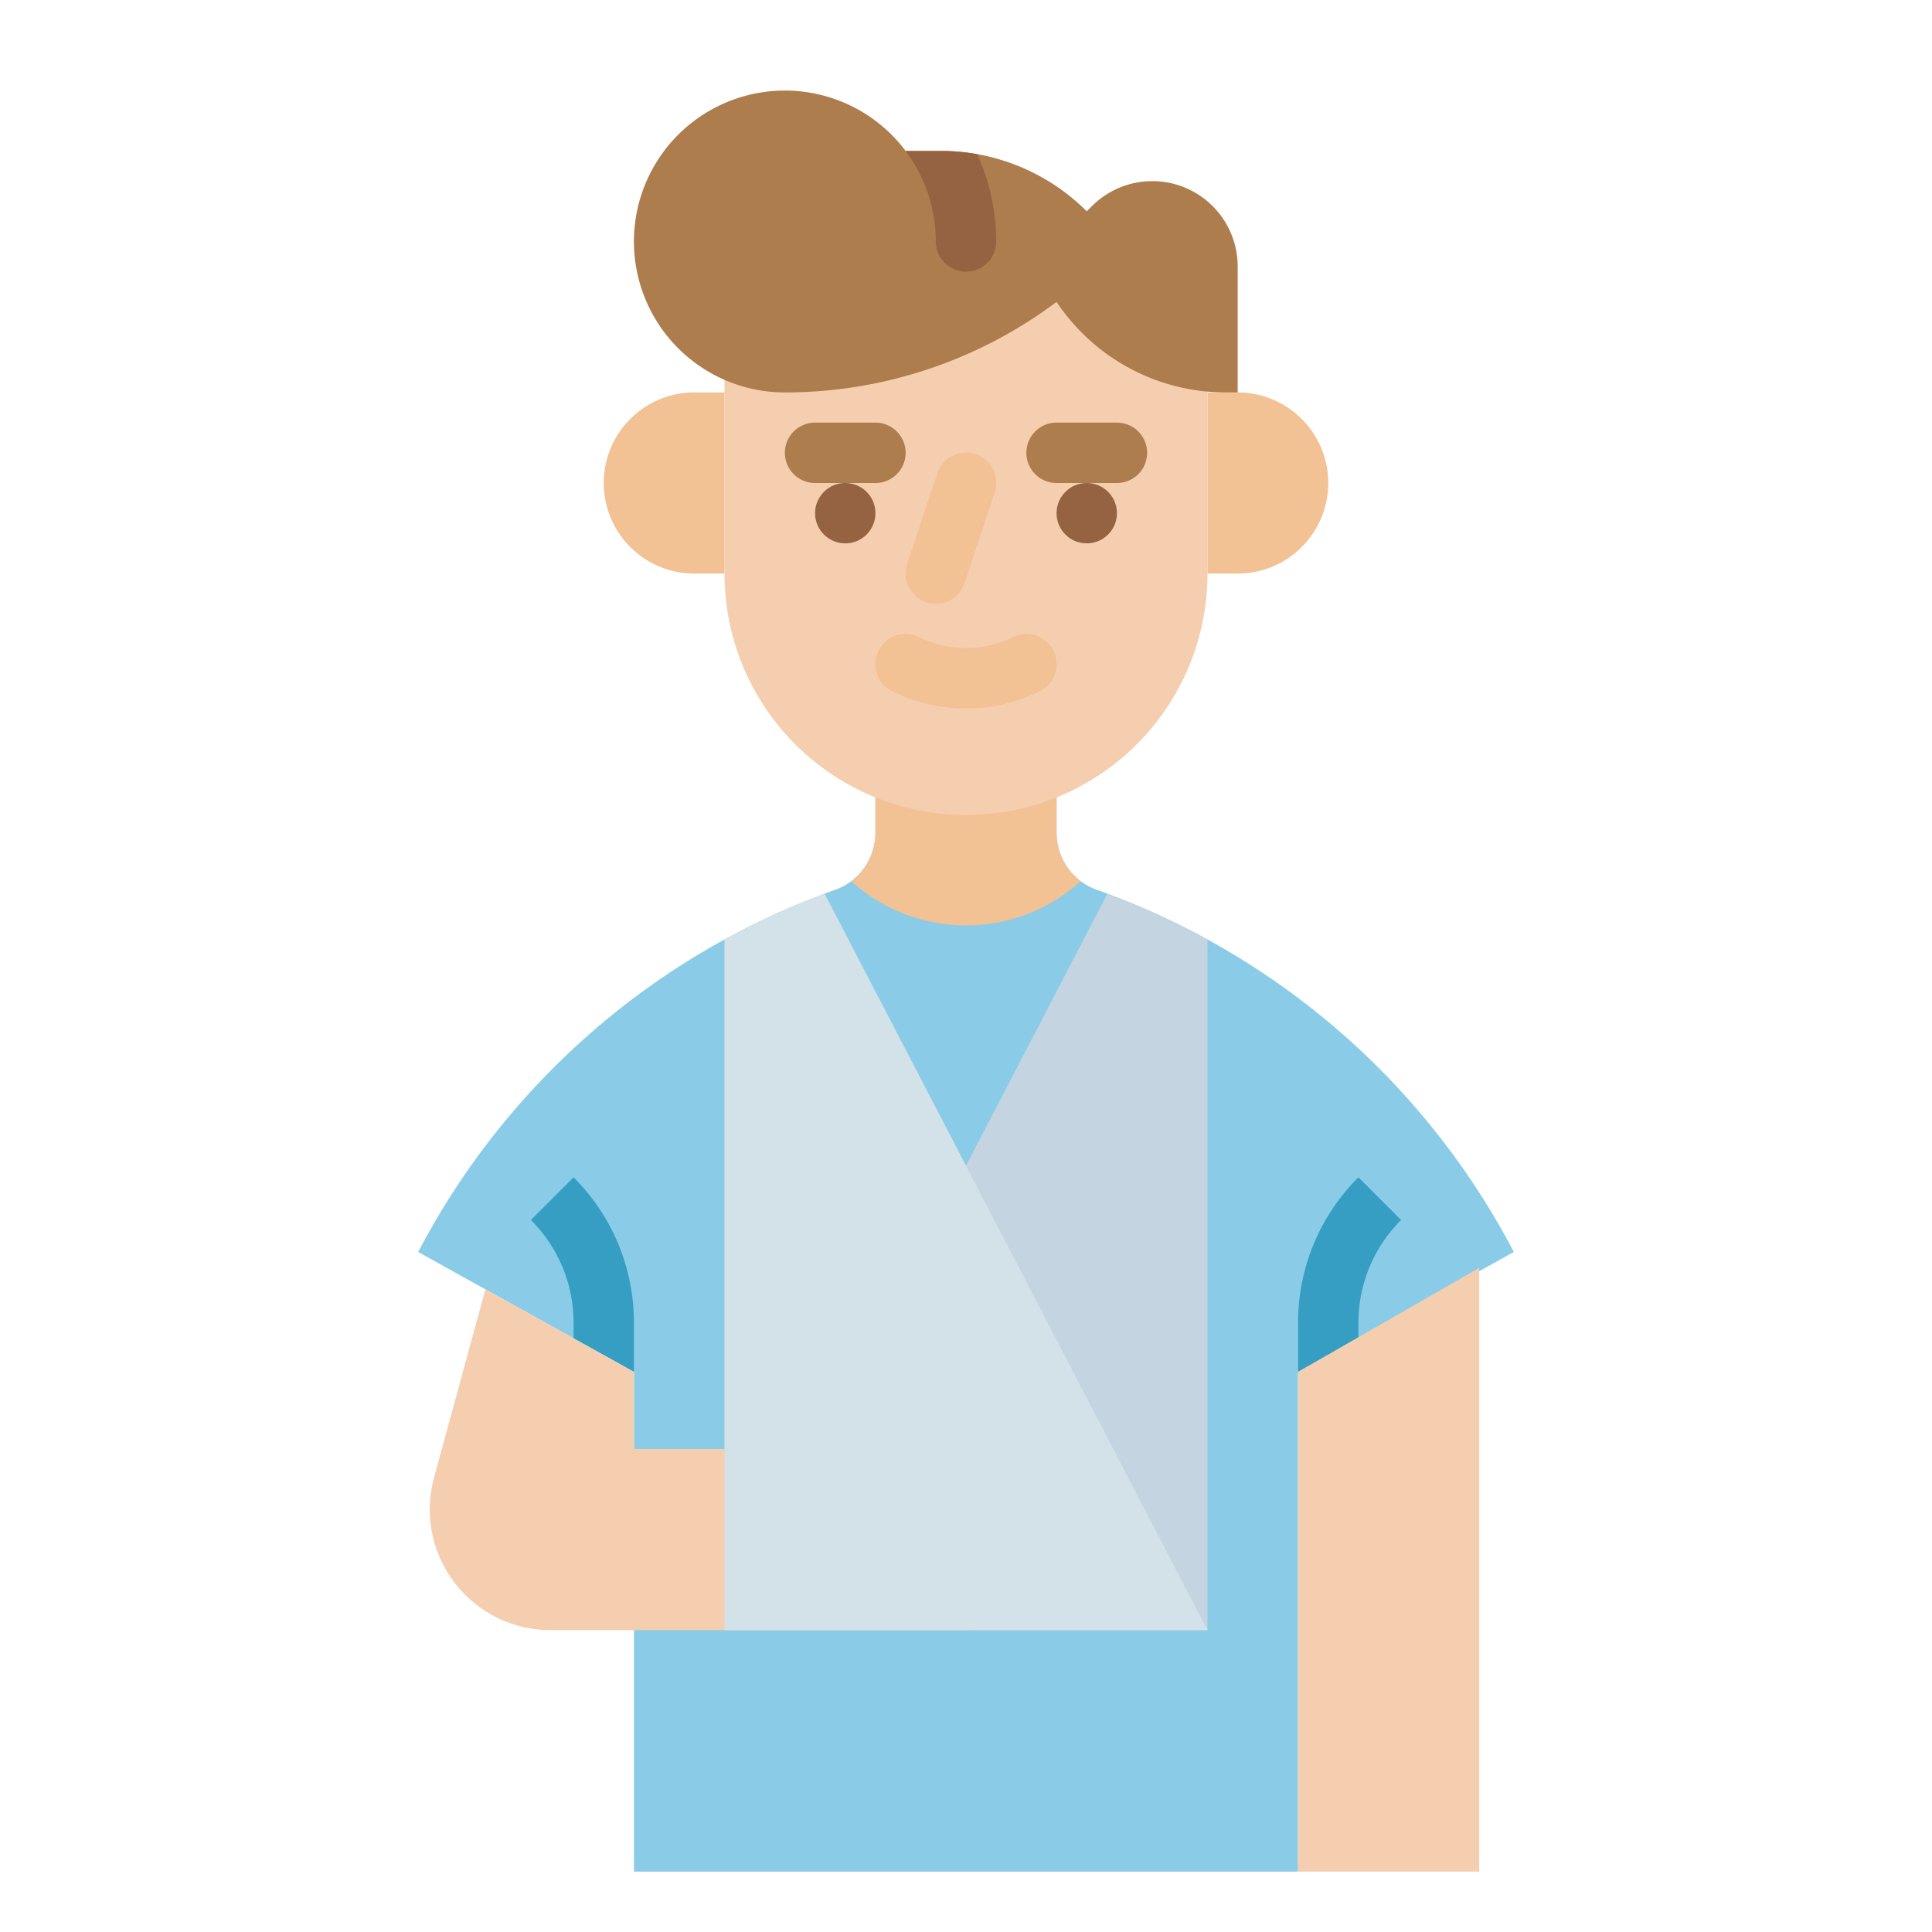 <svg height="512" viewBox="0 0 512 512" width="512" xmlns="http://www.w3.org/2000/svg"><g id="Flat"><path d="m184 104h8a0 0 0 0 1 0 0v48a0 0 0 0 1 0 0h-8a24 24 0 0 1 -24-24 24 24 0 0 1 24-24z" fill="#f2c194"/><path d="m344 104h8a0 0 0 0 1 0 0v48a0 0 0 0 1 0 0h-8a24 24 0 0 1 -24-24 24 24 0 0 1 24-24z" fill="#f2c194" transform="matrix(-1 0 0 -1 672 256)"/><path d="m401.18 331.79-41.18 22.88-16 8.89v132.44h-176v-132.44l-16-8.89-41.18-22.88a200.379 200.379 0 0 1 107.7-94.95c.83-.32 1.66-.62 2.5-.92l.36-.13a16.008 16.008 0 0 0 10.62-15.07v-12.72h48v12.72a16.008 16.008 0 0 0 10.62 15.07l.36.13c.84.3 1.67.6 2.5.92a200.365 200.365 0 0 1 107.7 94.95z" fill="#8acce7"/><path d="m286.4 233.52a45.258 45.258 0 0 1 -60.8 0 15.974 15.974 0 0 0 6.4-12.8v-12.72h48v12.72a15.974 15.974 0 0 0 6.4 12.8z" fill="#f2c194"/><path d="m320 64v88a64 64 0 0 1 -64 64h-0a64 64 0 0 1 -64-64v-88z" fill="#f4ceaf"/><path d="m232 128h-16a8 8 0 0 1 0-16h16a8 8 0 0 1 0 16z" fill="#ad7d4d"/><path d="m296 128h-16a8 8 0 0 1 0-16h16a8 8 0 0 1 0 16z" fill="#ad7d4d"/><circle cx="224" cy="136" fill="#966342" r="8"/><circle cx="288" cy="136" fill="#966342" r="8"/><path d="m256 187.753a43.807 43.807 0 0 1 -19.578-4.598 8 8 0 1 1 7.156-14.311 27.912 27.912 0 0 0 24.844 0 8 8 0 1 1 7.156 14.311 43.807 43.807 0 0 1 -19.578 4.598z" fill="#f2c194"/><path d="m248.001 160.002a8.004 8.004 0 0 1 -7.591-10.532l8-24a8.001 8.001 0 1 1 15.18 5.061l-8 24a8.005 8.005 0 0 1 -7.589 5.472z" fill="#f2c194"/><path d="m328 70.63v33.37h-3.16a53.903 53.903 0 0 1 -44.84-24 119.903 119.903 0 0 1 -34.05 17.84 119.817 119.817 0 0 1 -37.95 6.16 40 40 0 1 1 31.96-64.05c.01.02.03.03.04.05h9.37a54.633 54.633 0 0 1 38.63 16l1.37-1.37a22.627 22.627 0 0 1 38.63 16z" fill="#ad7d4d"/><path d="m264 64a8 8 0 0 1 -16 0 40.139 40.139 0 0 0 -8.01-24 .219.219 0 0 1 -.03-.05c.01.02.03.03.04.05h9.37a54.538 54.538 0 0 1 9.59.85 55.961 55.961 0 0 1 5.04 23.15z" fill="#966342"/><path d="m168 350.63v12.93l-16-8.89v-4.04a38.412 38.412 0 0 0 -11.31-27.32l11.31-11.31a54.273 54.273 0 0 1 16 38.63z" fill="#379ec3"/><path d="m371.31 323.31a38.412 38.412 0 0 0 -11.31 27.32v4.04l-16 8.89v-12.93a54.274 54.274 0 0 1 16-38.63z" fill="#379ec3"/><path d="m392 336v160h-48v-132.44z" fill="#f4ceaf"/><path d="m320 248.97v183.03h-128l101.48-195.16a199.6 199.6 0 0 1 26.52 12.13z" fill="#c4d4e0"/><path d="m128.632 341.684-13.608 49.896a32 32 0 0 0 30.872 40.42h110.104a16 16 0 0 0 16-16v-16a16 16 0 0 0 -16-16h-88v-20.444z" fill="#f4ceaf"/><path d="m320 432h-128v-183.03a199.628 199.628 0 0 1 26.52-12.13z" fill="#d3e1e9"/></g></svg>